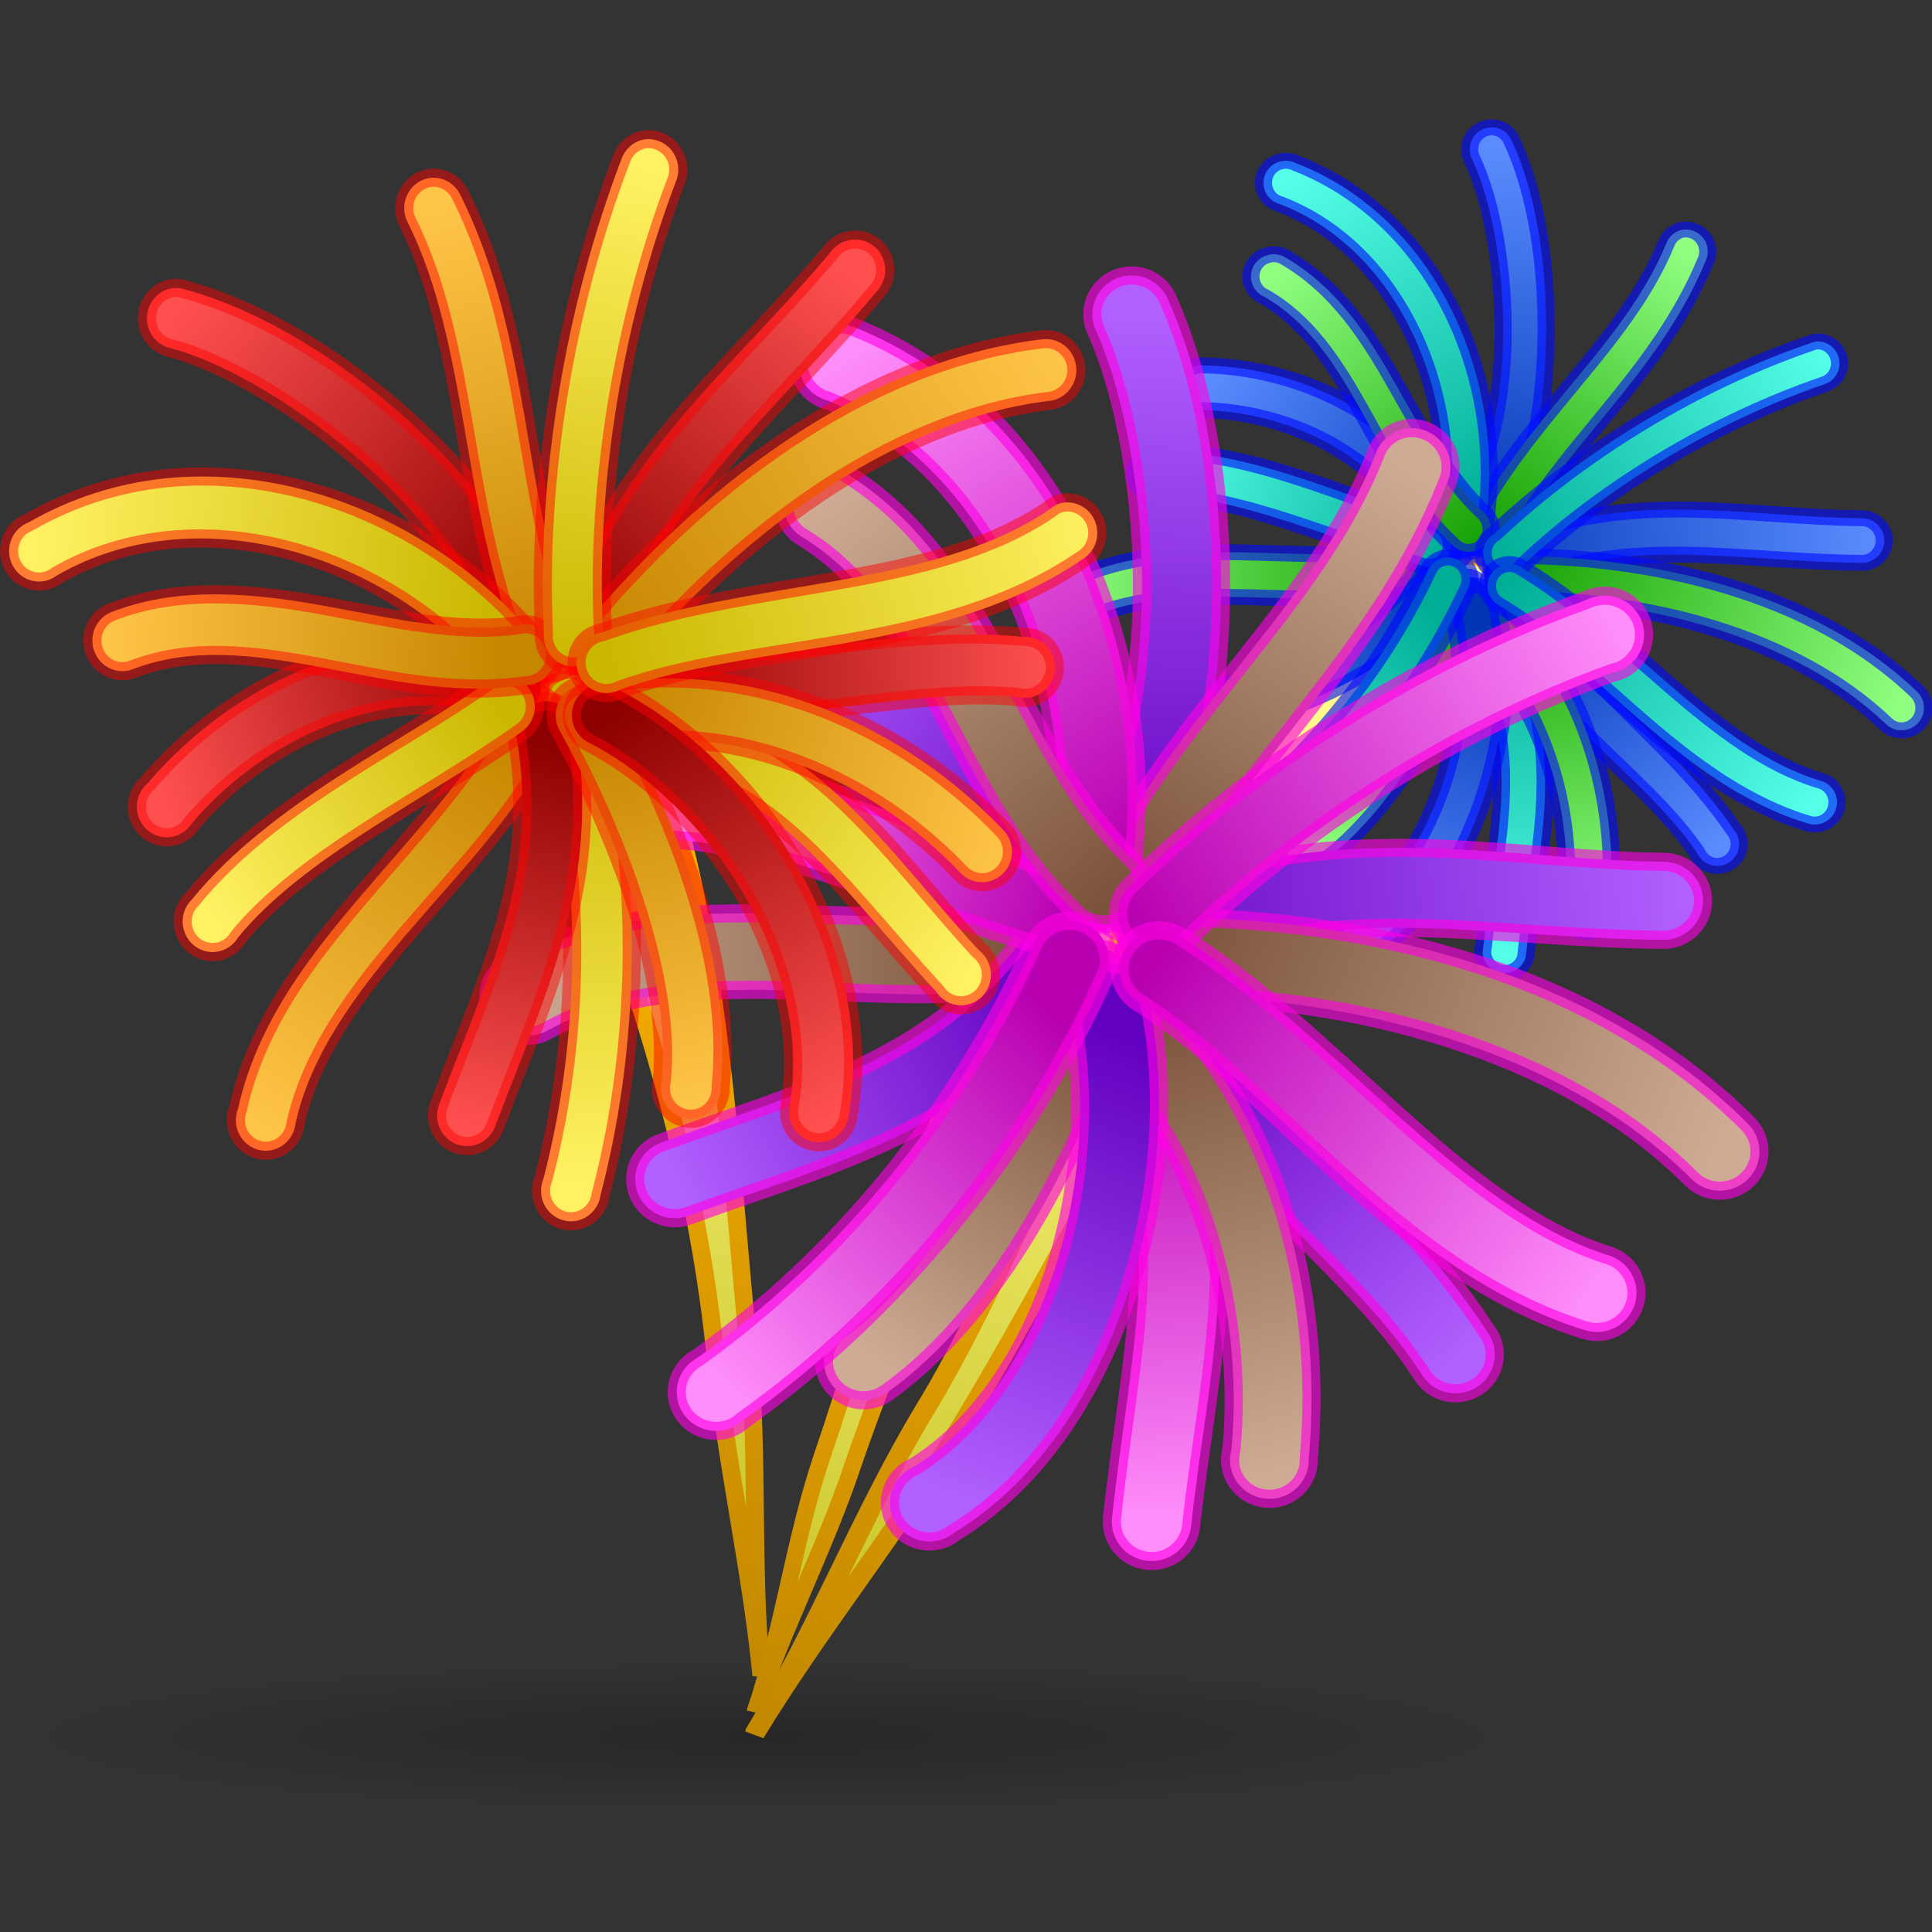 <?xml version="1.0" encoding="UTF-8" standalone="no"?>
<!-- Created with Inkscape (http://www.inkscape.org/) -->
<svg
   xmlns:dc="http://purl.org/dc/elements/1.1/"
   xmlns:cc="http://creativecommons.org/ns#"
   xmlns:rdf="http://www.w3.org/1999/02/22-rdf-syntax-ns#"
   xmlns:svg="http://www.w3.org/2000/svg"
   xmlns="http://www.w3.org/2000/svg"
   xmlns:xlink="http://www.w3.org/1999/xlink"
   xmlns:sodipodi="http://sodipodi.sourceforge.net/DTD/sodipodi-0.dtd"
   xmlns:inkscape="http://www.inkscape.org/namespaces/inkscape"
   inkscape:export-ydpi="90.000000"
   inkscape:export-xdpi="90.000000"
   inkscape:export-filename="/home/patrick/Desktop/visual-effects.png"
   width="32"
   height="32"
   id="svg11300"
   sodipodi:version="0.32"
   inkscape:version="0.45+devel"
   sodipodi:docbase="/home/patrick/Projects/Fusion/config/ccsm-new-icons/images"
   sodipodi:docname="plugins-effects.svg"
   inkscape:output_extension="org.inkscape.output.svg.inkscape"
   sodipodi:modified="true"
   version="1.0">
  <rect width="100%" height="100%" fill="#333333" stroke="none"/>
  <sodipodi:namedview
     stroke="#ef2929"
     fill="#eeeeec"
     id="base"
     pagecolor="#ffffff"
     bordercolor="#666666"
     borderopacity="0.255"
     inkscape:pageopacity="0.0"
     inkscape:pageshadow="2"
     inkscape:zoom="0.99999996"
     inkscape:cx="15.527935"
     inkscape:cy="17.322262"
     inkscape:current-layer="layer1"
     showgrid="false"
     inkscape:grid-bbox="true"
     inkscape:document-units="px"
     inkscape:showpageshadow="false"
     inkscape:window-width="906"
     inkscape:window-height="662"
     inkscape:window-x="60"
     inkscape:window-y="57"
     showguides="true"
     inkscape:guide-bbox="true"
     showborder="true">
    <inkscape:grid
       type="xygrid"
       id="grid8049"
       empspacing="5"
       visible="true"
       enabled="true" />
  </sodipodi:namedview>
  <defs
     id="defs3">
    <linearGradient
       inkscape:collect="always"
       id="linearGradient3712">
      <stop
         style="stop-color:#000000;stop-opacity:1;"
         offset="0"
         id="stop3714" />
      <stop
         style="stop-color:#000000;stop-opacity:0;"
         offset="1"
         id="stop3716" />
    </linearGradient>
    <linearGradient
       id="linearGradient13418">
      <stop
         offset="0"
         id="stop13420"
         style="stop-color:#ffb300;stop-opacity:1;" />
      <stop
         offset="1"
         id="stop13422"
         style="stop-color:#b47e00;stop-opacity:1;" />
    </linearGradient>
    <linearGradient
       id="linearGradient12435">
      <stop
         offset="0"
         id="stop12437"
         style="stop-color:#fffc8c;stop-opacity:1;" />
      <stop
         offset="1"
         id="stop12439"
         style="stop-color:#b4af00;stop-opacity:1;" />
    </linearGradient>
    <linearGradient
       id="linearGradient9156">
      <stop
         offset="0"
         id="stop9158"
         style="stop-color:#90ff81;stop-opacity:1;" />
      <stop
         offset="1"
         id="stop9160"
         style="stop-color:#139e00;stop-opacity:1;" />
    </linearGradient>
    <linearGradient
       id="linearGradient9132">
      <stop
         offset="0"
         id="stop9134"
         style="stop-color:#55ffe8;stop-opacity:1;" />
      <stop
         offset="1"
         id="stop9136"
         style="stop-color:#00ad95;stop-opacity:1;" />
    </linearGradient>
    <linearGradient
       id="linearGradient9116">
      <stop
         offset="0"
         id="stop9118"
         style="stop-color:#5b8cff;stop-opacity:1;" />
      <stop
         offset="1"
         id="stop9120"
         style="stop-color:#0035b4;stop-opacity:1;" />
    </linearGradient>
    <linearGradient
       id="linearGradient6021">
      <stop
         offset="0"
         id="stop6023"
         style="stop-color:#ff5050;stop-opacity:1;" />
      <stop
         offset="1"
         id="stop6025"
         style="stop-color:#8c0000;stop-opacity:1;" />
    </linearGradient>
    <linearGradient
       id="linearGradient6013">
      <stop
         offset="0"
         id="stop6015"
         style="stop-color:#ffc548;stop-opacity:1;" />
      <stop
         offset="1"
         id="stop6017"
         style="stop-color:#c68700;stop-opacity:1;" />
    </linearGradient>
    <linearGradient
       id="linearGradient5933">
      <stop
         offset="0"
         id="stop5935"
         style="stop-color:#fff162;stop-opacity:1;" />
      <stop
         offset="1"
         id="stop5937"
         style="stop-color:#cab700;stop-opacity:1;" />
    </linearGradient>
    <linearGradient
       id="linearGradient9164-891-327-24-598-984-277">
      <stop
         offset="0"
         id="stop30352"
         style="stop-color:#b260ff;stop-opacity:1;" />
      <stop
         offset="1"
         id="stop30354"
         style="stop-color:#6200bf;stop-opacity:1;" />
    </linearGradient>
    <linearGradient
       id="linearGradient9124-347-796-164-28-545-988">
      <stop
         offset="0"
         id="stop30382"
         style="stop-color:#cfab95;stop-opacity:1;" />
      <stop
         offset="1"
         id="stop30384"
         style="stop-color:#774f36;stop-opacity:1;" />
    </linearGradient>
    <linearGradient
       id="linearGradient9028-298-979-190-275-234-713">
      <stop
         offset="0"
         id="stop30454"
         style="stop-color:#ff8efb;stop-opacity:1;" />
      <stop
         offset="1"
         id="stop30456"
         style="stop-color:#b800b1;stop-opacity:1;" />
    </linearGradient>
    <radialGradient
       inkscape:collect="always"
       xlink:href="#linearGradient3712"
       id="radialGradient3718"
       cx="22.938"
       cy="43.438"
       fx="22.938"
       fy="43.438"
       r="14.313"
       gradientTransform="matrix(1,0,0,0.127,0,37.937)"
       gradientUnits="userSpaceOnUse" />
    <linearGradient
       inkscape:collect="always"
       xlink:href="#linearGradient12435"
       id="linearGradient2374"
       gradientUnits="userSpaceOnUse"
       gradientTransform="matrix(-0.528,-8.6853489e-2,-0.107,0.422,26.486,11.651)"
       x1="14.5"
       y1="15.5"
       x2="18.558"
       y2="49.264" />
    <linearGradient
       inkscape:collect="always"
       xlink:href="#linearGradient13418"
       id="linearGradient2376"
       gradientUnits="userSpaceOnUse"
       gradientTransform="matrix(-0.528,-8.6853489e-2,-0.107,0.422,26.486,11.651)"
       x1="14.5"
       y1="15.5"
       x2="18.558"
       y2="49.264" />
    <linearGradient
       inkscape:collect="always"
       xlink:href="#linearGradient12435"
       id="linearGradient2379"
       gradientUnits="userSpaceOnUse"
       gradientTransform="matrix(-0.59,-0.289,-0.278,0.54,35.005,10.504)"
       x1="14.5"
       y1="15.5"
       x2="17.6"
       y2="49.683" />
    <linearGradient
       inkscape:collect="always"
       xlink:href="#linearGradient13418"
       id="linearGradient2381"
       gradientUnits="userSpaceOnUse"
       gradientTransform="matrix(-0.59,-0.289,-0.278,0.54,35.005,10.504)"
       x1="14.5"
       y1="15.5"
       x2="17.6"
       y2="49.683" />
    <linearGradient
       inkscape:collect="always"
       xlink:href="#linearGradient12435"
       id="linearGradient2384"
       gradientUnits="userSpaceOnUse"
       gradientTransform="matrix(0.557,-1.76301e-2,1.7164612e-2,0.542,1.975,4.66)"
       x1="14.5"
       y1="15.5"
       x2="19.34"
       y2="49.79" />
    <linearGradient
       inkscape:collect="always"
       xlink:href="#linearGradient13418"
       id="linearGradient2386"
       gradientUnits="userSpaceOnUse"
       gradientTransform="matrix(0.557,-1.76301e-2,1.7164612e-2,0.542,1.975,4.66)"
       x1="14.5"
       y1="15.5"
       x2="19.34"
       y2="49.79" />
    <linearGradient
       inkscape:collect="always"
       xlink:href="#linearGradient9164-891-327-24-598-984-277"
       id="linearGradient2388"
       gradientUnits="userSpaceOnUse"
       gradientTransform="matrix(1.111,0,0,1.132,-12.487,-3.935)"
       x1="36.614"
       y1="11.134"
       x2="36.377"
       y2="21.507" />
    <linearGradient
       inkscape:collect="always"
       xlink:href="#linearGradient9124-347-796-164-28-545-988"
       id="linearGradient2390"
       gradientUnits="userSpaceOnUse"
       gradientTransform="matrix(1.111,0,0,1.132,-12.487,-3.935)"
       x1="41.668"
       y1="13.934"
       x2="36.568"
       y2="21.776" />
    <linearGradient
       inkscape:collect="always"
       xlink:href="#linearGradient9164-891-327-24-598-984-277"
       id="linearGradient2392"
       gradientUnits="userSpaceOnUse"
       gradientTransform="matrix(1.111,0,0,1.132,-12.487,-3.935)"
       x1="46.515"
       y1="21.348"
       x2="35.29"
       y2="22.433" />
    <linearGradient
       inkscape:collect="always"
       xlink:href="#linearGradient9124-347-796-164-28-545-988"
       id="linearGradient2394"
       gradientUnits="userSpaceOnUse"
       gradientTransform="matrix(1.111,0,0,1.132,-12.487,-3.935)"
       x1="47.122"
       y1="25.897"
       x2="36.869"
       y2="21.787" />
    <linearGradient
       inkscape:collect="always"
       xlink:href="#linearGradient9028-298-979-190-275-234-713"
       id="linearGradient2396"
       gradientUnits="userSpaceOnUse"
       gradientTransform="matrix(1.111,0,0,1.132,-12.487,-3.935)"
       x1="31.04"
       y1="12.134"
       x2="36.385"
       y2="20.84" />
    <linearGradient
       inkscape:collect="always"
       xlink:href="#linearGradient9124-347-796-164-28-545-988"
       id="linearGradient2398"
       gradientUnits="userSpaceOnUse"
       gradientTransform="matrix(1.111,0,0,1.132,-12.487,-3.935)"
       x1="25.44"
       y1="22.685"
       x2="35.144"
       y2="22.155" />
    <linearGradient
       inkscape:collect="always"
       xlink:href="#linearGradient9164-891-327-24-598-984-277"
       id="linearGradient2400"
       gradientUnits="userSpaceOnUse"
       gradientTransform="matrix(1.111,0,0,1.132,-12.487,-3.935)"
       x1="29.221"
       y1="17.46"
       x2="36.159"
       y2="22.321" />
    <linearGradient
       inkscape:collect="always"
       xlink:href="#linearGradient9164-891-327-24-598-984-277"
       id="linearGradient2402"
       gradientUnits="userSpaceOnUse"
       gradientTransform="matrix(1.111,0,0,1.132,-12.487,-3.935)"
       x1="28.321"
       y1="26.214"
       x2="35.151"
       y2="22.766" />
    <linearGradient
       inkscape:collect="always"
       xlink:href="#linearGradient9028-298-979-190-275-234-713"
       id="linearGradient2404"
       gradientUnits="userSpaceOnUse"
       gradientTransform="matrix(1.111,0,0,1.132,-12.487,-3.935)"
       x1="37.004"
       y1="32.342"
       x2="36.651"
       y2="23.787" />
    <linearGradient
       inkscape:collect="always"
       xlink:href="#linearGradient9164-891-327-24-598-984-277"
       id="linearGradient2406"
       gradientUnits="userSpaceOnUse"
       gradientTransform="matrix(1.111,0,0,1.132,-12.487,-3.935)"
       x1="42.477"
       y1="29.547"
       x2="37.321"
       y2="23.316" />
    <linearGradient
       inkscape:collect="always"
       xlink:href="#linearGradient9124-347-796-164-28-545-988"
       id="linearGradient2408"
       gradientUnits="userSpaceOnUse"
       gradientTransform="matrix(1.111,0,0,1.132,-12.487,-3.935)"
       x1="31.791"
       y1="29.444"
       x2="35.906"
       y2="23.257" />
    <linearGradient
       inkscape:collect="always"
       xlink:href="#linearGradient9028-298-979-190-275-234-713"
       id="linearGradient2410"
       gradientUnits="userSpaceOnUse"
       gradientTransform="matrix(1.111,0,0,1.132,-12.487,-3.935)"
       x1="27.959"
       y1="19.69"
       x2="35.427"
       y2="21.986" />
    <linearGradient
       inkscape:collect="always"
       xlink:href="#linearGradient9124-347-796-164-28-545-988"
       id="linearGradient2412"
       gradientUnits="userSpaceOnUse"
       gradientTransform="matrix(1.111,0,0,1.132,-12.487,-3.935)"
       x1="31.011"
       y1="14.512"
       x2="36.445"
       y2="21.848" />
    <linearGradient
       inkscape:collect="always"
       xlink:href="#linearGradient9028-298-979-190-275-234-713"
       id="linearGradient2414"
       gradientUnits="userSpaceOnUse"
       gradientTransform="matrix(1.111,0,0,1.132,-12.487,-3.935)"
       x1="45.364"
       y1="16.721"
       x2="36.701"
       y2="22.1" />
    <linearGradient
       inkscape:collect="always"
       xlink:href="#linearGradient9124-347-796-164-28-545-988"
       id="linearGradient2416"
       gradientUnits="userSpaceOnUse"
       gradientTransform="matrix(1.111,0,0,1.132,-12.487,-3.935)"
       x1="39.074"
       y1="31.583"
       x2="36.688"
       y2="23.121" />
    <linearGradient
       inkscape:collect="always"
       xlink:href="#linearGradient9164-891-327-24-598-984-277"
       id="linearGradient2418"
       gradientUnits="userSpaceOnUse"
       gradientTransform="matrix(1.111,0,0,1.132,-12.487,-3.935)"
       x1="33.126"
       y1="31.889"
       x2="36.116"
       y2="23.713" />
    <linearGradient
       inkscape:collect="always"
       xlink:href="#linearGradient9028-298-979-190-275-234-713"
       id="linearGradient2420"
       gradientUnits="userSpaceOnUse"
       gradientTransform="matrix(1.111,0,0,1.132,-12.487,-3.935)"
       x1="29.105"
       y1="29.844"
       x2="35.13"
       y2="23.392" />
    <linearGradient
       inkscape:collect="always"
       xlink:href="#linearGradient9028-298-979-190-275-234-713"
       id="linearGradient2422"
       gradientUnits="userSpaceOnUse"
       gradientTransform="matrix(1.111,0,0,1.132,-12.487,-3.935)"
       x1="44.96"
       y1="28.321"
       x2="37.012"
       y2="22.576" />
    <linearGradient
       inkscape:collect="always"
       xlink:href="#linearGradient5933"
       id="linearGradient2424"
       gradientUnits="userSpaceOnUse"
       gradientTransform="matrix(0.809,0.128,-0.127,0.833,4.506,-2.295)"
       x1="18.178"
       y1="30.617"
       x2="16.053"
       y2="18.464" />
    <linearGradient
       inkscape:collect="always"
       xlink:href="#linearGradient6021"
       id="linearGradient2426"
       gradientUnits="userSpaceOnUse"
       gradientTransform="matrix(0.819,0,0,0.843,1.662,-4.2712171e-2)"
       x1="5.684"
       y1="7.82"
       x2="15.122"
       y2="16.129" />
    <linearGradient
       inkscape:collect="always"
       xlink:href="#linearGradient6013"
       id="linearGradient2428"
       gradientUnits="userSpaceOnUse"
       gradientTransform="matrix(0.819,0,0,0.843,1.662,-4.2712171e-2)"
       x1="12.692"
       y1="5.045"
       x2="15.65"
       y2="16.726" />
    <linearGradient
       inkscape:collect="always"
       xlink:href="#linearGradient6021"
       id="linearGradient2430"
       gradientUnits="userSpaceOnUse"
       gradientTransform="matrix(0.819,0,0,0.843,1.662,-4.2712171e-2)"
       x1="23.946"
       y1="6.698"
       x2="16.722"
       y2="16.64" />
    <linearGradient
       inkscape:collect="always"
       xlink:href="#linearGradient6013"
       id="linearGradient2432"
       gradientUnits="userSpaceOnUse"
       gradientTransform="matrix(0.819,0,0,0.843,1.662,-4.2712171e-2)"
       x1="29.652"
       y1="8.941"
       x2="17.322"
       y2="16.953" />
    <linearGradient
       inkscape:collect="always"
       xlink:href="#linearGradient5933"
       id="linearGradient2434"
       gradientUnits="userSpaceOnUse"
       gradientTransform="matrix(0.819,0,0,0.843,1.662,-4.2712171e-2)"
       x1="2.059"
       y1="13.8"
       x2="14.359"
       y2="15.833" />
    <linearGradient
       inkscape:collect="always"
       xlink:href="#linearGradient6013"
       id="linearGradient2436"
       gradientUnits="userSpaceOnUse"
       gradientTransform="matrix(0.819,0,0,0.843,1.662,-4.2712171e-2)"
       x1="8.028"
       y1="28.932"
       x2="14.847"
       y2="18.9" />
    <linearGradient
       inkscape:collect="always"
       xlink:href="#linearGradient6021"
       id="linearGradient2438"
       gradientUnits="userSpaceOnUse"
       gradientTransform="matrix(0.819,0,0,0.843,1.662,-4.2712171e-2)"
       x1="5.545"
       y1="20.729"
       x2="15.28"
       y2="17.415" />
    <linearGradient
       inkscape:collect="always"
       xlink:href="#linearGradient6021"
       id="linearGradient2440"
       gradientUnits="userSpaceOnUse"
       gradientTransform="matrix(0.819,0,0,0.843,1.662,-4.2712171e-2)"
       x1="13.567"
       y1="28.9"
       x2="15.754"
       y2="18.823" />
    <linearGradient
       inkscape:collect="always"
       xlink:href="#linearGradient5933"
       id="linearGradient2442"
       gradientUnits="userSpaceOnUse"
       gradientTransform="matrix(0.819,0,0,0.843,1.662,-4.2712171e-2)"
       x1="26.978"
       y1="25.041"
       x2="17.918"
       y2="18.411" />
    <linearGradient
       inkscape:collect="always"
       xlink:href="#linearGradient6021"
       id="linearGradient2444"
       gradientUnits="userSpaceOnUse"
       gradientTransform="matrix(0.819,0,0,0.843,1.662,-4.2712171e-2)"
       x1="29.336"
       y1="16.773"
       x2="17.36"
       y2="17.383" />
    <linearGradient
       inkscape:collect="always"
       xlink:href="#linearGradient6013"
       id="linearGradient2446"
       gradientUnits="userSpaceOnUse"
       gradientTransform="matrix(0.819,0,0,0.843,1.662,-4.2712171e-2)"
       x1="19.71"
       y1="28.316"
       x2="17.14"
       y2="18.649" />
    <linearGradient
       inkscape:collect="always"
       xlink:href="#linearGradient5933"
       id="linearGradient2448"
       gradientUnits="userSpaceOnUse"
       gradientTransform="matrix(0.819,0,0,0.843,1.662,-4.2712171e-2)"
       x1="6.861"
       y1="23.446"
       x2="14.773"
       y2="18.275" />
    <linearGradient
       inkscape:collect="always"
       xlink:href="#linearGradient6013"
       id="linearGradient2450"
       gradientUnits="userSpaceOnUse"
       gradientTransform="matrix(0.819,0,0,0.843,1.662,-4.2712171e-2)"
       x1="3.875"
       y1="16.266"
       x2="14.577"
       y2="17.202" />
    <linearGradient
       inkscape:collect="always"
       xlink:href="#linearGradient5933"
       id="linearGradient2452"
       gradientUnits="userSpaceOnUse"
       gradientTransform="matrix(0.819,0,0,0.843,1.662,-4.2712171e-2)"
       x1="18.386"
       y1="3.953"
       x2="16.569"
       y2="16.946" />
    <linearGradient
       inkscape:collect="always"
       xlink:href="#linearGradient6013"
       id="linearGradient2454"
       gradientUnits="userSpaceOnUse"
       gradientTransform="matrix(0.819,0,0,0.843,1.662,-4.2712171e-2)"
       x1="28.28"
       y1="21.439"
       x2="17.64"
       y2="18.168" />
    <linearGradient
       inkscape:collect="always"
       xlink:href="#linearGradient6021"
       id="linearGradient2456"
       gradientUnits="userSpaceOnUse"
       gradientTransform="matrix(0.819,0,0,0.843,1.662,-4.2712171e-2)"
       x1="23.425"
       y1="28.673"
       x2="17.233"
       y2="18.199" />
    <linearGradient
       inkscape:collect="always"
       xlink:href="#linearGradient5933"
       id="linearGradient2458"
       gradientUnits="userSpaceOnUse"
       gradientTransform="matrix(0.819,0,0,0.843,1.662,-4.2712171e-2)"
       x1="30.684"
       y1="13.454"
       x2="17.278"
       y2="16.945" />
    <linearGradient
       inkscape:collect="always"
       xlink:href="#linearGradient9116"
       id="linearGradient2460"
       gradientUnits="userSpaceOnUse"
       gradientTransform="matrix(0.917,0,0,0.962,1.692,-4.769)"
       x1="36.614"
       y1="11.134"
       x2="36.377"
       y2="21.507" />
    <linearGradient
       inkscape:collect="always"
       xlink:href="#linearGradient9156"
       id="linearGradient2462"
       gradientUnits="userSpaceOnUse"
       gradientTransform="matrix(0.917,0,0,0.962,1.692,-4.769)"
       x1="41.668"
       y1="13.934"
       x2="36.568"
       y2="21.776" />
    <linearGradient
       inkscape:collect="always"
       xlink:href="#linearGradient9116"
       id="linearGradient2464"
       gradientUnits="userSpaceOnUse"
       gradientTransform="matrix(0.917,0,0,0.962,1.692,-4.769)"
       x1="46.515"
       y1="21.348"
       x2="35.29"
       y2="22.433" />
    <linearGradient
       inkscape:collect="always"
       xlink:href="#linearGradient9156"
       id="linearGradient2466"
       gradientUnits="userSpaceOnUse"
       gradientTransform="matrix(0.917,0,0,0.962,1.692,-4.769)"
       x1="47.122"
       y1="25.897"
       x2="36.869"
       y2="21.787" />
    <linearGradient
       inkscape:collect="always"
       xlink:href="#linearGradient9132"
       id="linearGradient2468"
       gradientUnits="userSpaceOnUse"
       gradientTransform="matrix(0.917,0,0,0.962,1.692,-4.769)"
       x1="31.04"
       y1="12.134"
       x2="36.385"
       y2="20.84" />
    <linearGradient
       inkscape:collect="always"
       xlink:href="#linearGradient9156"
       id="linearGradient2470"
       gradientUnits="userSpaceOnUse"
       gradientTransform="matrix(0.917,0,0,0.962,1.692,-4.769)"
       x1="25.44"
       y1="22.685"
       x2="35.144"
       y2="22.155" />
    <linearGradient
       inkscape:collect="always"
       xlink:href="#linearGradient9116"
       id="linearGradient2472"
       gradientUnits="userSpaceOnUse"
       gradientTransform="matrix(0.917,0,0,0.962,1.692,-4.769)"
       x1="29.221"
       y1="17.46"
       x2="36.159"
       y2="22.321" />
    <linearGradient
       inkscape:collect="always"
       xlink:href="#linearGradient9116"
       id="linearGradient2474"
       gradientUnits="userSpaceOnUse"
       gradientTransform="matrix(0.917,0,0,0.962,1.692,-4.769)"
       x1="28.321"
       y1="26.214"
       x2="35.151"
       y2="22.766" />
    <linearGradient
       inkscape:collect="always"
       xlink:href="#linearGradient9132"
       id="linearGradient2476"
       gradientUnits="userSpaceOnUse"
       gradientTransform="matrix(0.917,0,0,0.962,1.692,-4.769)"
       x1="37.004"
       y1="32.342"
       x2="36.651"
       y2="23.787" />
    <linearGradient
       inkscape:collect="always"
       xlink:href="#linearGradient9116"
       id="linearGradient2478"
       gradientUnits="userSpaceOnUse"
       gradientTransform="matrix(0.917,0,0,0.962,1.692,-4.769)"
       x1="42.477"
       y1="29.547"
       x2="37.321"
       y2="23.316" />
    <linearGradient
       inkscape:collect="always"
       xlink:href="#linearGradient9156"
       id="linearGradient2480"
       gradientUnits="userSpaceOnUse"
       gradientTransform="matrix(0.917,0,0,0.962,1.692,-4.769)"
       x1="31.791"
       y1="29.444"
       x2="35.906"
       y2="23.257" />
    <linearGradient
       inkscape:collect="always"
       xlink:href="#linearGradient9132"
       id="linearGradient2482"
       gradientUnits="userSpaceOnUse"
       gradientTransform="matrix(0.917,0,0,0.962,1.692,-4.769)"
       x1="27.959"
       y1="19.69"
       x2="35.427"
       y2="21.986" />
    <linearGradient
       inkscape:collect="always"
       xlink:href="#linearGradient9156"
       id="linearGradient2484"
       gradientUnits="userSpaceOnUse"
       gradientTransform="matrix(0.917,0,0,0.962,1.692,-4.769)"
       x1="31.011"
       y1="14.512"
       x2="36.445"
       y2="21.848" />
    <linearGradient
       inkscape:collect="always"
       xlink:href="#linearGradient9132"
       id="linearGradient2486"
       gradientUnits="userSpaceOnUse"
       gradientTransform="matrix(0.917,0,0,0.962,1.692,-4.769)"
       x1="45.364"
       y1="16.721"
       x2="36.701"
       y2="22.1" />
    <linearGradient
       inkscape:collect="always"
       xlink:href="#linearGradient9156"
       id="linearGradient2488"
       gradientUnits="userSpaceOnUse"
       gradientTransform="matrix(0.917,0,0,0.962,1.692,-4.769)"
       x1="39.074"
       y1="31.583"
       x2="36.688"
       y2="23.121" />
    <linearGradient
       inkscape:collect="always"
       xlink:href="#linearGradient9116"
       id="linearGradient2490"
       gradientUnits="userSpaceOnUse"
       gradientTransform="matrix(0.917,0,0,0.962,1.692,-4.769)"
       x1="33.126"
       y1="31.889"
       x2="36.116"
       y2="23.713" />
    <linearGradient
       inkscape:collect="always"
       xlink:href="#linearGradient9132"
       id="linearGradient2492"
       gradientUnits="userSpaceOnUse"
       gradientTransform="matrix(0.917,0,0,0.962,1.692,-4.769)"
       x1="29.105"
       y1="29.844"
       x2="35.13"
       y2="23.392" />
    <linearGradient
       inkscape:collect="always"
       xlink:href="#linearGradient9132"
       id="linearGradient2494"
       gradientUnits="userSpaceOnUse"
       gradientTransform="matrix(0.917,0,0,0.962,1.692,-4.769)"
       x1="44.96"
       y1="28.321"
       x2="37.012"
       y2="22.576" />
  </defs>
  <g
     inkscape:groupmode="layer"
     id="layer1"
     inkscape:label="Layer 1">
    <path
       sodipodi:type="arc"
       style="opacity:0.238;fill:url(#radialGradient3718);fill-opacity:1;fill-rule:evenodd;stroke:none"
       id="path3329"
       sodipodi:cx="22.937502"
       sodipodi:cy="43.4375"
       sodipodi:rx="14.312501"
       sodipodi:ry="1.8125001"
       d="m 37.25,43.438 a 14.313,1.813 0 1 1 -28.625,0 a 14.313,1.813 0 1 1 28.625,0 z"
       transform="matrix(0.866,0,0,0.686,-7.184,-1.048)" />
    <path
       id="path11458"
       d="M 10.593,11.712 C 9.712,10.083 8.423,10.331 9.073,12.504 c 1.316,3.187 2.418,6.459 2.771,9.898 c 0.171,1.778 0.591,3.56 0.766,5.345 l 0.003,-0.01 C 12.438,25.96 12.571,24.136 12.399,22.351 C 12.047,18.913 11.948,14.994 10.593,11.712 z"
       style="fill:url(#linearGradient2384);fill-opacity:1;fill-rule:evenodd;stroke:url(#linearGradient2386);stroke-width:0.295;stroke-linecap:butt;stroke-linejoin:miter;stroke-miterlimit:4;stroke-opacity:1;stroke-dasharray:none"
       sodipodi:nodetypes="ccccccc" />
    <path
       id="path16337"
       d="m 22.799,10.057 c 1.517,-1.476 3.025,-1.157 0.894,1.69 c -2.942,2.587 -5.772,8.609 -7.8,11.92 c -1.036,1.717 -2.343,3.317 -3.387,5.039 l 0.002,-0.012 c 1.04,-1.715 1.772,-3.626 2.813,-5.35 c 2.027,-3.31 4.449,-10.623 7.479,-13.288 z"
       style="fill:url(#linearGradient2379);fill-opacity:1;fill-rule:evenodd;stroke:url(#linearGradient2381);stroke-width:0.326;stroke-linecap:butt;stroke-linejoin:miter;stroke-miterlimit:4;stroke-opacity:1;stroke-dasharray:none"
       sodipodi:nodetypes="ccccccc" />
    <g
       id="g8248"
       transform="matrix(0.705,0,0,0.654,-0.165,-1.454)">
      <path
         id="path6029"
         d="M 35.105,5.48 C 34.964,5.535 34.853,5.652 34.798,5.802 c -0.054,0.15 -0.045,0.318 0.024,0.461 c 0.47,1.082 0.756,2.848 0.726,4.564 c -0.03,1.717 -0.402,3.376 -1.089,4.39 c -0.167,0.252 -0.113,0.602 0.121,0.782 c 0.234,0.18 0.559,0.122 0.726,-0.13 c 0.895,-1.32 1.217,-3.179 1.25,-5.042 C 36.59,8.964 36.324,7.106 35.75,5.784 C 35.643,5.516 35.361,5.383 35.105,5.48 z"
         style="fill:url(#linearGradient2460);fill-opacity:1;fill-rule:evenodd;stroke:#000bff;stroke-width:0.402;stroke-linecap:round;stroke-linejoin:round;stroke-miterlimit:4;stroke-opacity:0.606;stroke-dasharray:none" />
      <path
         id="path6031"
         d="M 39.743,8.045 C 39.576,8.088 39.44,8.219 39.38,8.393 c -0.982,2.562 -3.29,4.394 -4.598,7.172 c -0.134,0.276 -0.034,0.617 0.222,0.761 c 0.256,0.144 0.572,0.037 0.706,-0.239 c 1.162,-2.468 3.476,-4.331 4.598,-7.259 C 40.39,8.638 40.367,8.415 40.248,8.25 C 40.129,8.085 39.934,8.006 39.743,8.045 z"
         style="fill:url(#linearGradient2462);fill-opacity:1;fill-rule:evenodd;stroke:#000bff;stroke-width:0.402;stroke-linecap:round;stroke-linejoin:round;stroke-miterlimit:4;stroke-opacity:0.606;stroke-dasharray:none" />
      <path
         id="path6033"
         d="m 39.824,15.13 c -1.409,-0.018 -2.834,0.153 -4.235,0.826 c -0.184,0.073 -0.313,0.252 -0.334,0.462 c -0.021,0.21 0.07,0.414 0.234,0.528 c 0.165,0.114 0.375,0.118 0.543,0.01 c 2.423,-1.164 5.122,-0.501 7.946,-0.478 c 0.29,0 0.524,-0.253 0.524,-0.565 c 0,-0.312 -0.235,-0.565 -0.524,-0.565 C 42.644,15.337 41.233,15.149 39.824,15.13 z"
         style="fill:url(#linearGradient2464);fill-opacity:1;fill-rule:evenodd;stroke:#000bff;stroke-width:0.402;stroke-linecap:round;stroke-linejoin:round;stroke-miterlimit:4;stroke-opacity:0.606;stroke-dasharray:none" />
      <path
         id="path6035"
         d="m 35.67,16.304 c -0.244,0.083 -0.394,0.346 -0.353,0.618 c 0.04,0.272 0.259,0.471 0.515,0.469 c 3.018,0.014 6.536,0.921 8.712,3.173 c 0.212,0.216 0.546,0.206 0.746,-0.022 c 0.2,-0.228 0.191,-0.588 -0.02,-0.804 C 42.797,17.179 39.027,16.319 35.831,16.304 c -0.053,-0.009 -0.108,-0.009 -0.161,0 z"
         style="fill:url(#linearGradient2466);fill-opacity:1;fill-rule:evenodd;stroke:#000bff;stroke-width:0.402;stroke-linecap:round;stroke-linejoin:round;stroke-miterlimit:4;stroke-opacity:0.606;stroke-dasharray:none" />
      <path
         id="path6037"
         d="M 30.345,6.306 C 30.106,6.351 29.928,6.57 29.919,6.832 c -0.01,0.262 0.151,0.495 0.386,0.561 c 2.81,1.165 4.259,4.899 3.751,8.085 c -0.045,0.312 0.154,0.604 0.444,0.652 c 0.29,0.048 0.56,-0.166 0.605,-0.478 C 35.69,11.98 34.041,7.749 30.668,6.35 C 30.568,6.298 30.454,6.283 30.345,6.306 z"
         style="fill:url(#linearGradient2468);fill-opacity:1;fill-rule:evenodd;stroke:#000bff;stroke-width:0.402;stroke-linecap:round;stroke-linejoin:round;stroke-miterlimit:4;stroke-opacity:0.606;stroke-dasharray:none" />
      <path
         id="path6039"
         d="m 33.774,16.043 c -1.239,0.315 -2.702,0.21 -4.195,0.174 c -1.492,-0.036 -3.03,0.031 -4.437,0.826 c -0.216,0.043 -0.383,0.228 -0.417,0.462 c -0.034,0.234 0.074,0.465 0.267,0.576 c 0.194,0.111 0.432,0.078 0.593,-0.082 c 1.142,-0.645 2.501,-0.687 3.953,-0.652 c 1.452,0.035 2.976,0.154 4.437,-0.217 c 0.256,-0.082 0.411,-0.36 0.359,-0.643 c -0.052,-0.282 -0.295,-0.475 -0.561,-0.444 z"
         style="fill:url(#linearGradient2470);fill-opacity:1;fill-rule:evenodd;stroke:#000bff;stroke-width:0.402;stroke-linecap:round;stroke-linejoin:round;stroke-miterlimit:4;stroke-opacity:0.606;stroke-dasharray:none" />
      <path
         id="path6041"
         d="M 28.409,11.479 C 28.12,11.503 27.903,11.775 27.925,12.087 c 0.022,0.312 0.275,0.546 0.565,0.522 c 2.125,0.048 4.374,1.275 5.203,3.434 c 0.023,0.233 0.179,0.426 0.391,0.481 c 0.211,0.056 0.433,-0.038 0.553,-0.233 c 0.12,-0.196 0.114,-0.451 -0.016,-0.64 c -1.021,-2.659 -3.608,-4.117 -6.091,-4.173 c -0.04,-0.005 -0.081,-0.005 -0.121,0 z"
         style="fill:url(#linearGradient2472);fill-opacity:1;fill-rule:evenodd;stroke:#000bff;stroke-width:0.402;stroke-linecap:round;stroke-linejoin:round;stroke-miterlimit:4;stroke-opacity:0.606;stroke-dasharray:none" />
      <path
         id="path6043"
         d="m 33.854,16.434 c -0.115,0.035 -0.214,0.112 -0.282,0.217 c -1.586,2.083 -3.577,2.536 -5.97,3.434 c -0.201,0.037 -0.363,0.197 -0.414,0.409 c -0.051,0.212 0.019,0.437 0.178,0.574 c 0.159,0.137 0.378,0.16 0.559,0.06 c 2.324,-0.873 4.645,-1.407 6.454,-3.782 c 0.159,-0.184 0.184,-0.459 0.061,-0.672 c -0.123,-0.213 -0.362,-0.312 -0.586,-0.241 z"
         style="fill:url(#linearGradient2474);fill-opacity:1;fill-rule:evenodd;stroke:#000bff;stroke-width:0.402;stroke-linecap:round;stroke-linejoin:round;stroke-miterlimit:4;stroke-opacity:0.606;stroke-dasharray:none" />
      <path
         id="path6045"
         d="m 35.186,17.912 c -0.194,-0.007 -0.376,0.104 -0.469,0.288 c -0.094,0.184 -0.084,0.408 0.026,0.581 c 1.303,2.442 0.621,4.688 0.323,7.564 c 0.016,0.268 0.206,0.486 0.454,0.518 c 0.247,0.032 0.481,-0.131 0.555,-0.387 c 0.284,-2.741 1.075,-5.414 -0.444,-8.259 C 35.544,18.036 35.374,17.919 35.186,17.912 z"
         style="fill:url(#linearGradient2476);fill-opacity:1;fill-rule:evenodd;stroke:#000bff;stroke-width:0.402;stroke-linecap:round;stroke-linejoin:round;stroke-miterlimit:4;stroke-opacity:0.606;stroke-dasharray:none" />
      <path
         id="path6047"
         d="m 35.629,16.869 c -0.155,0.034 -0.287,0.144 -0.358,0.296 c -0.071,0.153 -0.073,0.332 -0.005,0.486 c 1.115,2.638 3.578,4.165 4.84,6.173 c 0.084,0.202 0.27,0.332 0.476,0.33 c 0.205,-0.002 0.39,-0.135 0.471,-0.338 c 0.081,-0.204 0.041,-0.439 -0.1,-0.6 c -1.452,-2.309 -3.789,-3.841 -4.719,-6.042 c -0.106,-0.247 -0.361,-0.376 -0.605,-0.304 z"
         style="fill:url(#linearGradient2478);fill-opacity:1;fill-rule:evenodd;stroke:#000bff;stroke-width:0.402;stroke-linecap:round;stroke-linejoin:round;stroke-miterlimit:4;stroke-opacity:0.606;stroke-dasharray:none" />
      <path
         id="path6049"
         d="m 34.581,16.826 c -0.192,0.038 -0.348,0.189 -0.403,0.391 c -0.719,2.127 -2.009,4.876 -3.59,6.042 c -0.188,0.09 -0.308,0.291 -0.306,0.513 c 0.002,0.221 0.125,0.421 0.314,0.507 c 0.189,0.087 0.408,0.045 0.557,-0.107 c 1.96,-1.446 3.24,-4.378 3.993,-6.607 c 0.062,-0.185 0.029,-0.391 -0.087,-0.543 c -0.116,-0.152 -0.297,-0.226 -0.478,-0.196 z"
         style="fill:url(#linearGradient2480);fill-opacity:1;fill-rule:evenodd;stroke:#000bff;stroke-width:0.402;stroke-linecap:round;stroke-linejoin:round;stroke-miterlimit:4;stroke-opacity:0.606;stroke-dasharray:none" />
      <path
         id="path6051"
         d="m 27.361,13.652 c -0.29,0.036 -0.497,0.318 -0.464,0.63 c 0.033,0.312 0.295,0.536 0.585,0.5 c 1.883,-0.002 4.162,1.168 6.212,1.782 c 0.278,0.072 0.558,-0.113 0.625,-0.413 C 34.385,15.852 34.214,15.55 33.935,15.478 C 32.04,14.91 29.741,13.65 27.482,13.652 c -0.04,-0.005 -0.081,-0.005 -0.121,0 z"
         style="fill:url(#linearGradient2482);fill-opacity:1;fill-rule:evenodd;stroke:#000bff;stroke-width:0.402;stroke-linecap:round;stroke-linejoin:round;stroke-miterlimit:4;stroke-opacity:0.606;stroke-dasharray:none" />
      <path
         id="path6053"
         d="m 29.982,8.697 c -0.206,0.071 -0.349,0.274 -0.358,0.506 c -0.009,0.233 0.118,0.447 0.317,0.537 c 0.987,0.615 1.599,1.606 2.218,2.782 c 0.619,1.176 1.197,2.516 2.218,3.521 c 0.212,0.216 0.546,0.206 0.746,-0.022 c 0.2,-0.228 0.191,-0.588 -0.02,-0.804 C 34.271,14.396 33.685,13.211 33.048,12.001 C 32.411,10.79 31.679,9.52 30.426,8.74 C 30.292,8.654 30.129,8.638 29.982,8.697 z"
         style="fill:url(#linearGradient2484);fill-opacity:1;fill-rule:evenodd;stroke:#000bff;stroke-width:0.402;stroke-linecap:round;stroke-linejoin:round;stroke-miterlimit:4;stroke-opacity:0.606;stroke-dasharray:none" />
      <path
         id="path6055"
         d="m 42.93,10.87 c -0.056,0.005 -0.11,0.02 -0.161,0.043 c -2.685,0.995 -5.347,2.717 -7.422,4.825 c -0.19,0.112 -0.295,0.339 -0.263,0.57 c 0.032,0.231 0.194,0.416 0.406,0.463 c 0.212,0.047 0.429,-0.053 0.543,-0.251 c 1.954,-1.985 4.519,-3.623 7.059,-4.564 c 0.244,-0.083 0.394,-0.346 0.353,-0.618 c -0.04,-0.272 -0.259,-0.471 -0.515,-0.469 z"
         style="fill:url(#linearGradient2486);fill-opacity:1;fill-rule:evenodd;stroke:#000bff;stroke-width:0.402;stroke-linecap:round;stroke-linejoin:round;stroke-miterlimit:4;stroke-opacity:0.606;stroke-dasharray:none" />
      <path
         id="path6057"
         d="m 34.944,17.304 c -0.183,0.054 -0.324,0.213 -0.366,0.413 c -0.042,0.2 0.021,0.409 0.165,0.543 c 1.712,1.695 2.484,4.426 2.259,6.955 c -0.022,0.312 0.194,0.585 0.484,0.609 c 0.29,0.024 0.542,-0.21 0.565,-0.522 c 0.253,-2.839 -0.582,-5.888 -2.581,-7.868 c -0.138,-0.146 -0.341,-0.196 -0.524,-0.13 z"
         style="fill:url(#linearGradient2488);fill-opacity:1;fill-rule:evenodd;stroke:#000bff;stroke-width:0.402;stroke-linecap:round;stroke-linejoin:round;stroke-miterlimit:4;stroke-opacity:0.606;stroke-dasharray:none" />
      <path
         id="path6059"
         d="m 34.702,17.086 c -0.265,0.099 -0.408,0.408 -0.323,0.696 c 0.294,1.329 0.182,2.94 -0.282,4.39 c -0.464,1.45 -1.269,2.72 -2.339,3.391 c -0.171,0.094 -0.28,0.283 -0.282,0.49 c -0.002,0.207 0.103,0.398 0.272,0.496 c 0.169,0.098 0.375,0.087 0.534,-0.03 C 33.632,25.672 34.539,24.162 35.065,22.52 c 0.525,-1.642 0.672,-3.421 0.323,-4.999 c -0.024,-0.164 -0.115,-0.307 -0.248,-0.391 c -0.133,-0.084 -0.293,-0.1 -0.438,-0.044 z"
         style="fill:url(#linearGradient2490);fill-opacity:1;fill-rule:evenodd;stroke:#000bff;stroke-width:0.402;stroke-linecap:round;stroke-linejoin:round;stroke-miterlimit:4;stroke-opacity:0.606;stroke-dasharray:none" />
      <path
         id="path6061"
         d="m 34.177,16.347 c -0.182,0.03 -0.336,0.162 -0.403,0.348 c -1.22,2.8 -3.206,5.257 -5.566,6.999 c -0.234,0.18 -0.288,0.53 -0.121,0.782 c 0.167,0.252 0.492,0.31 0.726,0.13 c 2.517,-1.857 4.589,-4.449 5.889,-7.433 c 0.098,-0.185 0.089,-0.414 -0.022,-0.59 C 34.567,16.408 34.373,16.316 34.177,16.347 z"
         style="fill:url(#linearGradient2492);fill-opacity:1;fill-rule:evenodd;stroke:#000bff;stroke-width:0.402;stroke-linecap:round;stroke-linejoin:round;stroke-miterlimit:4;stroke-opacity:0.606;stroke-dasharray:none" />
      <path
         id="path6063"
         d="m 35.589,16.521 c -0.215,0.049 -0.378,0.24 -0.405,0.475 c -0.027,0.235 0.087,0.463 0.284,0.568 c 2.243,1.451 4.266,4.559 7.26,5.521 c 0.278,0.084 0.567,-0.091 0.645,-0.391 c 0.078,-0.3 -0.085,-0.611 -0.363,-0.696 c -2.51,-0.806 -4.486,-3.753 -7.018,-5.39 C 35.875,16.52 35.729,16.489 35.589,16.521 z"
         style="fill:url(#linearGradient2494);fill-opacity:1;fill-rule:evenodd;stroke:#000bff;stroke-width:0.402;stroke-linecap:round;stroke-linejoin:round;stroke-miterlimit:4;stroke-opacity:0.606;stroke-dasharray:none" />
    </g>
    <path
       id="path31529"
       d="m 17.144,15.793 c 1.041,-1.31 2.039,-1.307 1.015,0.616 c -1.784,2.325 -3.123,5.203 -4.031,7.852 c -0.459,1.371 -1.156,2.712 -1.62,4.088 L 12.509,28.341 c 0.462,-1.37 0.639,-2.817 1.099,-4.193 c 0.907,-2.648 1.699,-5.96 3.537,-8.355 z"
       style="fill:url(#linearGradient2374);fill-opacity:1;fill-rule:evenodd;stroke:url(#linearGradient2376);stroke-width:0.279;stroke-linecap:butt;stroke-linejoin:miter;stroke-miterlimit:4;stroke-opacity:1;stroke-dasharray:none"
       sodipodi:nodetypes="ccccccc" />
    <g
       id="g7205"
       transform="matrix(0.834,0,0,0.834,-4.755,-2.094)">
      <path
         id="path21269"
         d="M 28.1,7.985 C 27.846,8.01 27.62,8.155 27.495,8.375 C 27.37,8.594 27.362,8.86 27.472,9.087 c 0.56,1.252 0.944,3.294 0.907,5.304 c -0.037,2.01 -0.48,4.006 -1.291,5.166 c -0.184,0.227 -0.224,0.537 -0.102,0.801 c 0.122,0.265 0.384,0.44 0.678,0.452 c 0.294,0.013 0.571,-0.139 0.715,-0.393 c 1.106,-1.585 1.53,-3.791 1.57,-5.993 C 29.989,12.224 29.606,10.043 28.902,8.468 C 28.773,8.148 28.446,7.952 28.1,7.985 z"
         style="fill:url(#linearGradient2388);fill-opacity:1;fill-rule:evenodd;stroke:#ff00e4;stroke-width:0.36;stroke-linecap:round;stroke-linejoin:round;stroke-miterlimit:4;stroke-opacity:0.628;stroke-dasharray:none" />
      <path
         id="path21271"
         d="m 33.646,11.016 c -0.291,0.042 -0.534,0.241 -0.628,0.517 c -1.178,2.984 -3.948,5.108 -5.546,8.404 c -0.193,0.39 -0.029,0.86 0.366,1.05 c 0.395,0.19 0.871,0.028 1.064,-0.362 c 1.395,-2.877 4.174,-5.066 5.546,-8.542 c 0.108,-0.252 0.073,-0.541 -0.092,-0.76 c -0.165,-0.219 -0.435,-0.336 -0.71,-0.308 z"
         style="fill:url(#linearGradient2390);fill-opacity:1;fill-rule:evenodd;stroke:#ff00e4;stroke-width:0.36;stroke-linecap:round;stroke-linejoin:round;stroke-miterlimit:4;stroke-opacity:0.628;stroke-dasharray:none" />
      <path
         id="path21273"
         d="m 33.751,19.351 c -1.723,-0.021 -3.502,0.157 -5.232,0.964 c -0.395,0.181 -0.567,0.643 -0.384,1.033 c 0.183,0.39 0.652,0.56 1.046,0.379 c 2.871,-1.339 6.105,-0.578 9.558,-0.551 c 0.433,0 0.785,-0.347 0.785,-0.775 c 0,-0.428 -0.351,-0.775 -0.785,-0.775 c -1.601,-0.013 -3.265,-0.254 -4.988,-0.276 z"
         style="fill:url(#linearGradient2392);fill-opacity:1;fill-rule:evenodd;stroke:#ff00e4;stroke-width:0.36;stroke-linecap:round;stroke-linejoin:round;stroke-miterlimit:4;stroke-opacity:0.628;stroke-dasharray:none" />
      <path
         id="path21275"
         d="m 28.728,20.729 c -0.433,0.038 -0.754,0.416 -0.715,0.844 c 0.039,0.428 0.421,0.744 0.855,0.706 c 3.623,0.017 7.831,1.04 10.43,3.651 c 0.308,0.304 0.808,0.304 1.116,0 c 0.308,-0.304 0.308,-0.798 0,-1.102 C 37.379,21.779 32.81,20.747 28.902,20.729 c -0.058,-0.006 -0.116,-0.006 -0.174,0 z"
         style="fill:url(#linearGradient2394);fill-opacity:1;fill-rule:evenodd;stroke:#ff00e4;stroke-width:0.36;stroke-linecap:round;stroke-linejoin:round;stroke-miterlimit:4;stroke-opacity:0.628;stroke-dasharray:none" />
      <path
         id="path21277"
         d="m 22.344,8.95 c -0.391,-0.001 -0.723,0.284 -0.776,0.667 c -0.053,0.383 0.189,0.745 0.567,0.848 c 3.304,1.331 5.075,5.688 4.465,9.403 c -0.078,0.285 0.016,0.589 0.241,0.783 c 0.225,0.194 0.543,0.244 0.818,0.129 c 0.275,-0.115 0.46,-0.376 0.475,-0.67 C 28.85,15.755 26.88,10.705 22.693,9.019 C 22.584,8.969 22.465,8.946 22.344,8.95 z"
         style="fill:url(#linearGradient2396);fill-opacity:1;fill-rule:evenodd;stroke:#ff00e4;stroke-width:0.36;stroke-linecap:round;stroke-linejoin:round;stroke-miterlimit:4;stroke-opacity:0.628;stroke-dasharray:none" />
      <path
         id="path21279"
         d="m 26.461,20.419 c -0.047,0.007 -0.094,0.019 -0.14,0.034 c -1.46,0.36 -3.207,0.249 -5.023,0.207 c -1.816,-0.043 -3.727,0.005 -5.476,0.964 c -0.254,0.13 -0.415,0.386 -0.421,0.668 c -0.006,0.282 0.144,0.545 0.392,0.686 c 0.248,0.141 0.553,0.137 0.797,-0.01 c 1.34,-0.735 2.923,-0.833 4.674,-0.792 c 1.751,0.041 3.629,0.241 5.442,-0.207 c 0.433,-0.067 0.73,-0.468 0.663,-0.895 c -0.067,-0.428 -0.473,-0.721 -0.907,-0.654 z"
         style="fill:url(#linearGradient2398);fill-opacity:1;fill-rule:evenodd;stroke:#ff00e4;stroke-width:0.36;stroke-linecap:round;stroke-linejoin:round;stroke-miterlimit:4;stroke-opacity:0.628;stroke-dasharray:none" />
      <path
         id="path21281"
         d="m 19.868,15.08 c -0.433,0.029 -0.761,0.399 -0.733,0.827 c 0.029,0.428 0.404,0.752 0.837,0.723 c 2.504,0.055 5.151,1.462 6.139,3.961 c 0.154,0.399 0.607,0.6 1.012,0.448 c 0.405,-0.152 0.608,-0.599 0.453,-0.999 c -1.253,-3.169 -4.491,-4.892 -7.569,-4.96 c -0.046,-0.004 -0.093,-0.004 -0.14,0 z"
         style="fill:url(#linearGradient2400);fill-opacity:1;fill-rule:evenodd;stroke:#ff00e4;stroke-width:0.36;stroke-linecap:round;stroke-linejoin:round;stroke-miterlimit:4;stroke-opacity:0.628;stroke-dasharray:none" />
      <path
         id="path21283"
         d="m 26.565,20.867 c -0.222,0.02 -0.425,0.133 -0.558,0.31 c -1.896,2.417 -4.274,2.968 -7.186,4.03 c -0.405,0.152 -0.608,0.599 -0.453,0.999 c 0.154,0.399 0.607,0.6 1.012,0.448 c 2.804,-1.022 5.632,-1.685 7.848,-4.512 c 0.21,-0.238 0.251,-0.578 0.105,-0.859 c -0.146,-0.281 -0.45,-0.445 -0.768,-0.416 z"
         style="fill:url(#linearGradient2402);fill-opacity:1;fill-rule:evenodd;stroke:#ff00e4;stroke-width:0.36;stroke-linecap:round;stroke-linejoin:round;stroke-miterlimit:4;stroke-opacity:0.628;stroke-dasharray:none" />
      <path
         id="path21285"
         d="m 27.926,22.658 c -0.245,0.049 -0.451,0.212 -0.555,0.437 c -0.104,0.225 -0.092,0.485 0.032,0.7 c 1.558,2.835 0.746,5.459 0.384,8.852 c -0.048,0.428 0.264,0.813 0.698,0.861 c 0.433,0.048 0.824,-0.261 0.872,-0.689 c 0.343,-3.215 1.303,-6.362 -0.558,-9.747 C 28.639,22.751 28.278,22.58 27.926,22.658 z"
         style="fill:url(#linearGradient2404);fill-opacity:1;fill-rule:evenodd;stroke:#ff00e4;stroke-width:0.36;stroke-linecap:round;stroke-linejoin:round;stroke-miterlimit:4;stroke-opacity:0.628;stroke-dasharray:none" />
      <path
         id="path21287"
         d="m 28.693,21.383 c -0.254,0.025 -0.48,0.17 -0.605,0.39 c -0.125,0.22 -0.134,0.486 -0.023,0.713 c 1.367,3.14 4.35,4.971 5.86,7.302 c 0.144,0.253 0.421,0.405 0.715,0.393 c 0.294,-0.013 0.556,-0.187 0.678,-0.452 c 0.122,-0.265 0.082,-0.575 -0.102,-0.801 c -1.78,-2.747 -4.609,-4.508 -5.721,-7.061 c -0.129,-0.319 -0.456,-0.516 -0.802,-0.482 z"
         style="fill:url(#linearGradient2406);fill-opacity:1;fill-rule:evenodd;stroke:#ff00e4;stroke-width:0.36;stroke-linecap:round;stroke-linejoin:round;stroke-miterlimit:4;stroke-opacity:0.628;stroke-dasharray:none" />
      <path
         id="path21289"
         d="m 27.402,21.349 c -0.326,0.021 -0.605,0.241 -0.698,0.551 c -0.868,2.494 -2.467,5.695 -4.325,7.026 c -0.347,0.257 -0.417,0.743 -0.157,1.085 c 0.26,0.342 0.752,0.412 1.099,0.155 c 2.432,-1.742 3.968,-5.153 4.883,-7.784 c 0.092,-0.248 0.049,-0.525 -0.114,-0.734 C 27.928,21.439 27.669,21.326 27.402,21.349 z"
         style="fill:url(#linearGradient2408);fill-opacity:1;fill-rule:evenodd;stroke:#ff00e4;stroke-width:0.36;stroke-linecap:round;stroke-linejoin:round;stroke-miterlimit:4;stroke-opacity:0.628;stroke-dasharray:none" />
      <path
         id="path21291"
         d="m 18.577,17.629 c -0.433,0.048 -0.746,0.433 -0.698,0.861 c 0.048,0.428 0.439,0.736 0.872,0.689 c 2.207,-0.002 4.953,1.336 7.465,2.067 c 0.278,0.148 0.618,0.116 0.863,-0.081 c 0.245,-0.197 0.346,-0.519 0.256,-0.818 c -0.09,-0.299 -0.352,-0.515 -0.666,-0.548 c -2.268,-0.66 -5.107,-2.172 -7.918,-2.17 c -0.058,-0.006 -0.116,-0.006 -0.174,0 z"
         style="fill:url(#linearGradient2410);fill-opacity:1;fill-rule:evenodd;stroke:#ff00e4;stroke-width:0.36;stroke-linecap:round;stroke-linejoin:round;stroke-miterlimit:4;stroke-opacity:0.628;stroke-dasharray:none" />
      <path
         id="path21293"
         d="m 21.856,11.774 c -0.307,0.076 -0.538,0.327 -0.584,0.637 c -0.046,0.309 0.102,0.616 0.374,0.775 c 1.154,0.697 1.903,1.891 2.651,3.272 c 0.748,1.381 1.459,2.926 2.721,4.133 c 0.192,0.227 0.497,0.326 0.788,0.255 c 0.29,-0.071 0.514,-0.299 0.577,-0.588 c 0.063,-0.289 -0.047,-0.587 -0.283,-0.769 c -0.985,-0.942 -1.668,-2.327 -2.442,-3.754 C 24.885,14.308 24.011,12.821 22.449,11.877 c -0.176,-0.111 -0.389,-0.148 -0.593,-0.103 z"
         style="fill:url(#linearGradient2412);fill-opacity:1;fill-rule:evenodd;stroke:#ff00e4;stroke-width:0.36;stroke-linecap:round;stroke-linejoin:round;stroke-miterlimit:4;stroke-opacity:0.628;stroke-dasharray:none" />
      <path
         id="path21295"
         d="m 37.413,14.357 c -0.073,0.013 -0.143,0.036 -0.209,0.069 c -3.279,1.179 -6.54,3.188 -9.069,5.683 c -0.308,0.304 -0.308,0.798 0,1.102 c 0.308,0.304 0.808,0.304 1.116,0 c 2.352,-2.32 5.425,-4.241 8.476,-5.339 c 0.424,-0.086 0.697,-0.494 0.61,-0.913 C 38.251,14.541 37.837,14.272 37.413,14.357 z"
         style="fill:url(#linearGradient2414);fill-opacity:1;fill-rule:evenodd;stroke:#ff00e4;stroke-width:0.36;stroke-linecap:round;stroke-linejoin:round;stroke-miterlimit:4;stroke-opacity:0.628;stroke-dasharray:none" />
      <path
         id="path21297"
         d="m 27.821,21.9 c -0.298,0.049 -0.541,0.264 -0.623,0.552 c -0.082,0.287 0.011,0.596 0.239,0.792 c 2.036,1.957 2.992,5.105 2.721,8.059 c -0.081,0.293 0.02,0.606 0.258,0.799 c 0.238,0.193 0.568,0.23 0.844,0.095 c 0.276,-0.135 0.445,-0.418 0.433,-0.721 c 0.309,-3.361 -0.678,-6.968 -3.139,-9.334 c -0.184,-0.202 -0.462,-0.294 -0.733,-0.241 z"
         style="fill:url(#linearGradient2416);fill-opacity:1;fill-rule:evenodd;stroke:#ff00e4;stroke-width:0.36;stroke-linecap:round;stroke-linejoin:round;stroke-miterlimit:4;stroke-opacity:0.628;stroke-dasharray:none" />
      <path
         id="path21299"
         d="m 27.542,21.659 c -0.204,0.044 -0.382,0.168 -0.494,0.342 c -0.111,0.175 -0.147,0.386 -0.099,0.587 c 0.352,1.545 0.243,3.475 -0.314,5.166 c -0.557,1.692 -1.539,3.13 -2.791,3.892 c -0.278,0.12 -0.461,0.389 -0.468,0.689 c -0.007,0.3 0.163,0.577 0.435,0.709 c 0.272,0.133 0.598,0.098 0.835,-0.09 c 1.681,-1.024 2.812,-2.806 3.453,-4.753 c 0.641,-1.947 0.811,-4.084 0.384,-5.958 c -0.045,-0.202 -0.17,-0.377 -0.347,-0.487 c -0.177,-0.11 -0.391,-0.145 -0.595,-0.098 z"
         style="fill:url(#linearGradient2418);fill-opacity:1;fill-rule:evenodd;stroke:#ff00e4;stroke-width:0.36;stroke-linecap:round;stroke-linejoin:round;stroke-miterlimit:4;stroke-opacity:0.628;stroke-dasharray:none" />
      <path
         id="path21301"
         d="m 26.949,20.798 c -0.321,-0.003 -0.612,0.188 -0.733,0.482 c -1.471,3.278 -3.826,6.166 -6.662,8.197 c -0.268,0.142 -0.428,0.424 -0.411,0.724 c 0.017,0.3 0.21,0.562 0.492,0.673 c 0.283,0.111 0.605,0.049 0.826,-0.157 c 3.073,-2.201 5.603,-5.29 7.186,-8.817 c 0.114,-0.238 0.098,-0.516 -0.043,-0.74 c -0.141,-0.223 -0.388,-0.36 -0.654,-0.363 z"
         style="fill:url(#linearGradient2420);fill-opacity:1;fill-rule:evenodd;stroke:#ff00e4;stroke-width:0.36;stroke-linecap:round;stroke-linejoin:round;stroke-miterlimit:4;stroke-opacity:0.628;stroke-dasharray:none" />
      <path
         id="path21303"
         d="m 28.553,21.004 c -0.312,0.066 -0.552,0.314 -0.606,0.624 c -0.054,0.311 0.09,0.623 0.362,0.788 c 2.672,1.678 5.143,5.35 8.86,6.51 c 0.414,0.133 0.859,-0.09 0.994,-0.499 c 0.135,-0.409 -0.092,-0.848 -0.506,-0.982 c -2.952,-0.921 -5.397,-4.382 -8.511,-6.337 c -0.176,-0.111 -0.389,-0.148 -0.593,-0.103 z"
         style="fill:url(#linearGradient2422);fill-opacity:1;fill-rule:evenodd;stroke:#ff00e4;stroke-width:0.36;stroke-linecap:round;stroke-linejoin:round;stroke-miterlimit:4;stroke-opacity:0.628;stroke-dasharray:none" />
    </g>
    <g
       id="g6162"
       transform="matrix(0.754,0,0,0.754,-1.933,0.313)">
      <path
         id="path2413"
         d="m 15.083,14.302 c -0.213,-0.006 -0.416,0.093 -0.544,0.267 c -0.128,0.174 -0.165,0.401 -0.1,0.608 c 0.897,3.32 0.935,6.954 0.061,10.308 c -0.098,0.239 -0.052,0.513 0.117,0.706 c 0.169,0.192 0.432,0.268 0.675,0.195 c 0.243,-0.074 0.423,-0.283 0.462,-0.539 c 0.935,-3.588 0.914,-7.464 -0.048,-11.023 C 15.64,14.525 15.383,14.31 15.083,14.302 z"
         style="fill:url(#linearGradient2424);fill-opacity:1;fill-rule:evenodd;stroke:#ff0000;stroke-width:0.398;stroke-linecap:round;stroke-linejoin:round;stroke-miterlimit:4;stroke-opacity:0.478;stroke-dasharray:none" />
      <path
         id="path2379"
         d="M 6.372,5.911 C 6.053,5.949 5.808,6.216 5.792,6.544 c -0.016,0.327 0.203,0.618 0.517,0.687 c 1.242,0.333 2.897,1.322 4.291,2.576 c 1.394,1.254 2.528,2.799 2.84,4.154 c 0.028,0.259 0.201,0.478 0.444,0.561 c 0.242,0.083 0.51,0.015 0.685,-0.175 c 0.176,-0.19 0.227,-0.466 0.133,-0.708 C 14.288,11.842 13.01,10.15 11.484,8.777 C 9.958,7.404 8.173,6.359 6.625,5.943 C 6.544,5.916 6.458,5.905 6.372,5.911 z"
         style="fill:url(#linearGradient2426);fill-opacity:1;fill-rule:evenodd;stroke:#ff0000;stroke-width:0.398;stroke-linecap:round;stroke-linejoin:round;stroke-miterlimit:4;stroke-opacity:0.478;stroke-dasharray:none" />
      <path
         id="path2381"
         d="m 11.989,3.496 c -0.206,0.036 -0.383,0.17 -0.476,0.361 C 11.419,4.047 11.42,4.272 11.516,4.462 c 1.365,2.74 1.151,6.204 2.461,9.435 c 0.067,0.252 0.271,0.441 0.523,0.485 c 0.252,0.044 0.506,-0.065 0.651,-0.28 c 0.145,-0.215 0.155,-0.496 0.025,-0.721 C 14.023,10.539 14.262,7.05 12.683,3.882 C 12.562,3.61 12.279,3.452 11.989,3.496 z"
         style="fill:url(#linearGradient2428);fill-opacity:1;fill-rule:evenodd;stroke:#ff0000;stroke-width:0.398;stroke-linecap:round;stroke-linejoin:round;stroke-miterlimit:4;stroke-opacity:0.478;stroke-dasharray:none" />
      <path
         id="path2383"
         d="m 21.328,4.848 c -0.198,0.004 -0.383,0.099 -0.505,0.258 c -2.055,2.476 -4.903,4.677 -5.932,8.276 c -0.083,0.237 -0.029,0.501 0.139,0.684 c 0.169,0.183 0.424,0.255 0.66,0.185 c 0.237,-0.07 0.415,-0.269 0.463,-0.515 c 0.884,-3.091 3.499,-5.133 5.679,-7.761 C 22.015,5.777 22.062,5.486 21.951,5.239 C 21.84,4.992 21.594,4.838 21.328,4.848 z"
         style="fill:url(#linearGradient2430);fill-opacity:1;fill-rule:evenodd;stroke:#ff0000;stroke-width:0.398;stroke-linecap:round;stroke-linejoin:round;stroke-miterlimit:4;stroke-opacity:0.478;stroke-dasharray:none" />
      <path
         id="path2385"
         d="m 25.462,7.038 c -4.033,0.479 -7.638,3.362 -10.097,6.344 c -0.235,0.285 -0.2,0.71 0.079,0.95 c 0.279,0.24 0.696,0.204 0.931,-0.081 c 2.316,-2.809 5.735,-5.444 9.245,-5.861 C 25.986,8.346 26.247,8.007 26.203,7.634 C 26.16,7.261 25.828,6.994 25.462,7.038 z"
         style="fill:url(#linearGradient2432);fill-opacity:1;fill-rule:evenodd;stroke:#ff0000;stroke-width:0.398;stroke-linecap:round;stroke-linejoin:round;stroke-miterlimit:4;stroke-opacity:0.478;stroke-dasharray:none" />
      <path
         id="path2387"
         d="m 6.152,10.098 c -1.019,0.11 -2.027,0.426 -2.966,0.966 c -0.24,0.094 -0.405,0.321 -0.421,0.583 c -0.016,0.262 0.118,0.509 0.345,0.633 c 0.226,0.124 0.503,0.102 0.707,-0.057 c 3.095,-1.78 7.292,-0.453 9.529,2.286 c 0.235,0.285 0.652,0.321 0.931,0.081 c 0.279,-0.24 0.314,-0.665 0.079,-0.95 C 12.394,11.238 9.208,9.768 6.152,10.098 z"
         style="fill:url(#linearGradient2434);fill-opacity:1;fill-rule:evenodd;stroke:#ff0000;stroke-width:0.398;stroke-linecap:round;stroke-linejoin:round;stroke-miterlimit:4;stroke-opacity:0.478;stroke-dasharray:none" />
      <path
         id="path2389"
         d="m 14.071,14.799 c -0.21,0.042 -0.387,0.187 -0.473,0.386 c -0.683,1.38 -1.889,2.655 -3.061,4.025 C 9.366,20.582 8.211,22.05 7.792,23.945 C 7.698,24.187 7.75,24.463 7.925,24.653 c 0.176,0.19 0.443,0.258 0.685,0.175 c 0.242,-0.083 0.416,-0.302 0.444,-0.561 c 0.336,-1.522 1.323,-2.855 2.461,-4.186 c 1.138,-1.332 2.438,-2.645 3.25,-4.283 c 0.132,-0.228 0.121,-0.513 -0.029,-0.729 c -0.15,-0.216 -0.411,-0.321 -0.665,-0.269 z"
         style="fill:url(#linearGradient2436);fill-opacity:1;fill-rule:evenodd;stroke:#ff0000;stroke-width:0.398;stroke-linecap:round;stroke-linejoin:round;stroke-miterlimit:4;stroke-opacity:0.478;stroke-dasharray:none" />
      <path
         id="path2391"
         d="m 11.673,13.736 c -2.265,0.103 -4.406,1.343 -5.869,3.059 c -0.198,0.17 -0.279,0.443 -0.208,0.697 c 0.071,0.254 0.282,0.441 0.538,0.479 c 0.256,0.037 0.51,-0.083 0.648,-0.306 c 1.658,-1.945 4.39,-3.115 6.784,-2.351 c 0.349,0.116 0.723,-0.079 0.836,-0.435 c 0.113,-0.356 -0.077,-0.738 -0.426,-0.853 c -0.754,-0.241 -1.548,-0.324 -2.303,-0.29 z"
         style="fill:url(#linearGradient2438);fill-opacity:1;fill-rule:evenodd;stroke:#ff0000;stroke-width:0.398;stroke-linecap:round;stroke-linejoin:round;stroke-miterlimit:4;stroke-opacity:0.478;stroke-dasharray:none" />
      <path
         id="path2393"
         d="m 14.513,14.992 c -0.19,0.013 -0.365,0.109 -0.48,0.263 c -0.115,0.154 -0.159,0.352 -0.12,0.542 c 0.512,2.963 -0.619,5.167 -1.704,8.051 c -0.131,0.347 0.039,0.736 0.379,0.869 c 0.34,0.133 0.721,-0.04 0.852,-0.386 c 1.052,-2.798 2.356,-5.35 1.767,-8.759 c -0.046,-0.35 -0.349,-0.603 -0.694,-0.58 z"
         style="fill:url(#linearGradient2440);fill-opacity:1;fill-rule:evenodd;stroke:#ff0000;stroke-width:0.398;stroke-linecap:round;stroke-linejoin:round;stroke-miterlimit:4;stroke-opacity:0.478;stroke-dasharray:none" />
      <path
         id="path2395"
         d="m 16.659,14.928 c -0.366,-0.009 -0.67,0.287 -0.678,0.66 c -0.009,0.373 0.281,0.683 0.647,0.692 c 1.498,0.264 2.553,0.92 3.534,1.836 c 0.981,0.916 1.885,2.079 2.966,3.253 c 0.144,0.222 0.403,0.335 0.659,0.29 c 0.257,-0.046 0.463,-0.242 0.525,-0.5 c 0.062,-0.258 -0.031,-0.53 -0.238,-0.691 c -1.025,-1.113 -1.932,-2.325 -3.029,-3.349 c -1.097,-1.024 -2.424,-1.845 -4.197,-2.158 c -0.061,-0.02 -0.125,-0.031 -0.189,-0.032 z"
         style="fill:url(#linearGradient2442);fill-opacity:1;fill-rule:evenodd;stroke:#ff0000;stroke-width:0.398;stroke-linecap:round;stroke-linejoin:round;stroke-miterlimit:4;stroke-opacity:0.478;stroke-dasharray:none" />
      <path
         id="path2397"
         d="m 25.052,13.575 c -3.044,-0.3 -6.072,0.799 -8.582,0.097 c -0.232,-0.085 -0.491,-0.03 -0.671,0.142 c -0.18,0.172 -0.25,0.432 -0.182,0.674 c 0.068,0.242 0.263,0.424 0.505,0.472 c 3.066,0.857 6.193,-0.322 8.803,-0.064 c 0.249,0.062 0.511,-0.031 0.67,-0.236 c 0.159,-0.206 0.186,-0.487 0.069,-0.72 C 25.547,13.706 25.308,13.564 25.052,13.575 z"
         style="fill:url(#linearGradient2444);fill-opacity:1;fill-rule:evenodd;stroke:#ff0000;stroke-width:0.398;stroke-linecap:round;stroke-linejoin:round;stroke-miterlimit:4;stroke-opacity:0.478;stroke-dasharray:none" />
      <path
         id="path2399"
         d="m 15.333,14.638 c -0.215,0.032 -0.401,0.171 -0.496,0.371 c -0.095,0.2 -0.086,0.435 0.023,0.627 c 1.212,2.194 2.48,5.396 2.24,7.697 c -0.06,0.255 0.03,0.522 0.232,0.684 c 0.201,0.162 0.477,0.19 0.705,0.07 c 0.228,-0.119 0.368,-0.364 0.357,-0.625 c 0.301,-2.885 -1.123,-6.16 -2.398,-8.469 c -0.127,-0.248 -0.391,-0.389 -0.663,-0.354 z"
         style="fill:url(#linearGradient2446);fill-opacity:1;fill-rule:evenodd;stroke:#ff0000;stroke-width:0.398;stroke-linecap:round;stroke-linejoin:round;stroke-miterlimit:4;stroke-opacity:0.478;stroke-dasharray:none" />
      <path
         id="path2401"
         d="m 13.535,14.445 c -0.103,0.019 -0.201,0.063 -0.284,0.129 c -1.916,1.362 -4.736,2.644 -6.468,4.766 c -0.186,0.179 -0.254,0.451 -0.173,0.699 c 0.08,0.248 0.294,0.425 0.548,0.455 c 0.254,0.03 0.502,-0.094 0.635,-0.316 C 9.224,18.423 11.928,17.148 14.008,15.669 c 0.266,-0.172 0.374,-0.513 0.258,-0.811 c -0.116,-0.299 -0.422,-0.472 -0.732,-0.412 z"
         style="fill:url(#linearGradient2448);fill-opacity:1;fill-rule:evenodd;stroke:#ff0000;stroke-width:0.398;stroke-linecap:round;stroke-linejoin:round;stroke-miterlimit:4;stroke-opacity:0.478;stroke-dasharray:none" />
      <path
         id="path2403"
         d="M 7.414,12.642 C 6.624,12.63 5.824,12.719 5.016,13.028 c -0.34,0.133 -0.509,0.523 -0.379,0.869 c 0.131,0.347 0.512,0.52 0.852,0.386 c 1.252,-0.478 2.561,-0.329 4.007,-0.064 c 1.447,0.265 2.98,0.654 4.607,0.419 c 0.253,-0 0.484,-0.149 0.592,-0.383 c 0.108,-0.234 0.075,-0.51 -0.085,-0.711 C 14.45,13.344 14.191,13.256 13.945,13.318 C 12.64,13.507 11.209,13.172 9.717,12.899 C 8.971,12.763 8.203,12.653 7.414,12.642 z"
         style="fill:url(#linearGradient2450);fill-opacity:1;fill-rule:evenodd;stroke:#ff0000;stroke-width:0.398;stroke-linecap:round;stroke-linejoin:round;stroke-miterlimit:4;stroke-opacity:0.478;stroke-dasharray:none" />
      <path
         id="path2405"
         d="M 16.659,2.659 C 16.454,2.717 16.289,2.873 16.217,3.077 c -1.229,3.228 -1.866,6.943 -1.704,10.402 c -0.03,0.264 0.096,0.521 0.321,0.655 c 0.225,0.134 0.506,0.12 0.716,-0.036 c 0.211,-0.156 0.311,-0.424 0.257,-0.684 C 15.654,10.169 16.256,6.607 17.416,3.56 C 17.507,3.329 17.464,3.065 17.305,2.875 C 17.146,2.686 16.897,2.602 16.659,2.659 z"
         style="fill:url(#linearGradient2452);fill-opacity:1;fill-rule:evenodd;stroke:#ff0000;stroke-width:0.398;stroke-linecap:round;stroke-linejoin:round;stroke-miterlimit:4;stroke-opacity:0.478;stroke-dasharray:none" />
      <path
         id="path2409"
         d="m 15.996,14.574 c -0.357,0.071 -0.59,0.424 -0.521,0.789 c 0.07,0.365 0.416,0.602 0.773,0.531 c 2.695,-0.382 5.502,0.853 7.415,2.866 c 0.253,0.267 0.669,0.274 0.931,0.016 c 0.261,-0.258 0.268,-0.683 0.016,-0.95 c -2.172,-2.286 -5.361,-3.705 -8.551,-3.253 c -0.021,-0.001 -0.042,-0.001 -0.063,0 z"
         style="fill:url(#linearGradient2454);fill-opacity:1;fill-rule:evenodd;stroke:#ff0000;stroke-width:0.398;stroke-linecap:round;stroke-linejoin:round;stroke-miterlimit:4;stroke-opacity:0.478;stroke-dasharray:none" />
      <path
         id="path2411"
         d="m 15.649,14.638 c -0.274,0.058 -0.482,0.287 -0.517,0.571 c -0.036,0.283 0.109,0.558 0.359,0.685 c 1.313,0.672 2.596,1.916 3.439,3.381 c 0.843,1.466 1.238,3.132 0.978,4.605 c -0.045,0.239 0.039,0.483 0.221,0.64 c 0.182,0.157 0.433,0.2 0.656,0.114 c 0.223,-0.086 0.382,-0.288 0.417,-0.529 c 0.332,-1.88 -0.171,-3.829 -1.136,-5.507 C 19.101,16.921 17.679,15.515 16.091,14.703 C 15.955,14.629 15.799,14.606 15.649,14.638 z"
         style="fill:url(#linearGradient2456);fill-opacity:1;fill-rule:evenodd;stroke:#ff0000;stroke-width:0.398;stroke-linecap:round;stroke-linejoin:round;stroke-miterlimit:4;stroke-opacity:0.478;stroke-dasharray:none" />
      <path
         id="path2417"
         d="m 25.84,10.645 c -0.081,0.028 -0.156,0.072 -0.221,0.129 c -2.573,1.759 -6.537,1.507 -9.844,2.705 c -0.255,0.044 -0.461,0.237 -0.526,0.493 c -0.065,0.256 0.024,0.526 0.226,0.691 c 0.202,0.165 0.48,0.193 0.71,0.072 c 2.904,-1.052 7.059,-0.746 10.16,-2.866 c 0.283,-0.17 0.399,-0.528 0.272,-0.837 C 26.489,10.723 26.158,10.557 25.84,10.645 z"
         style="fill:url(#linearGradient2458);fill-opacity:1;fill-rule:evenodd;stroke:#ff0000;stroke-width:0.398;stroke-linecap:round;stroke-linejoin:round;stroke-miterlimit:4;stroke-opacity:0.478;stroke-dasharray:none" />
    </g>
  </g>
</svg>
